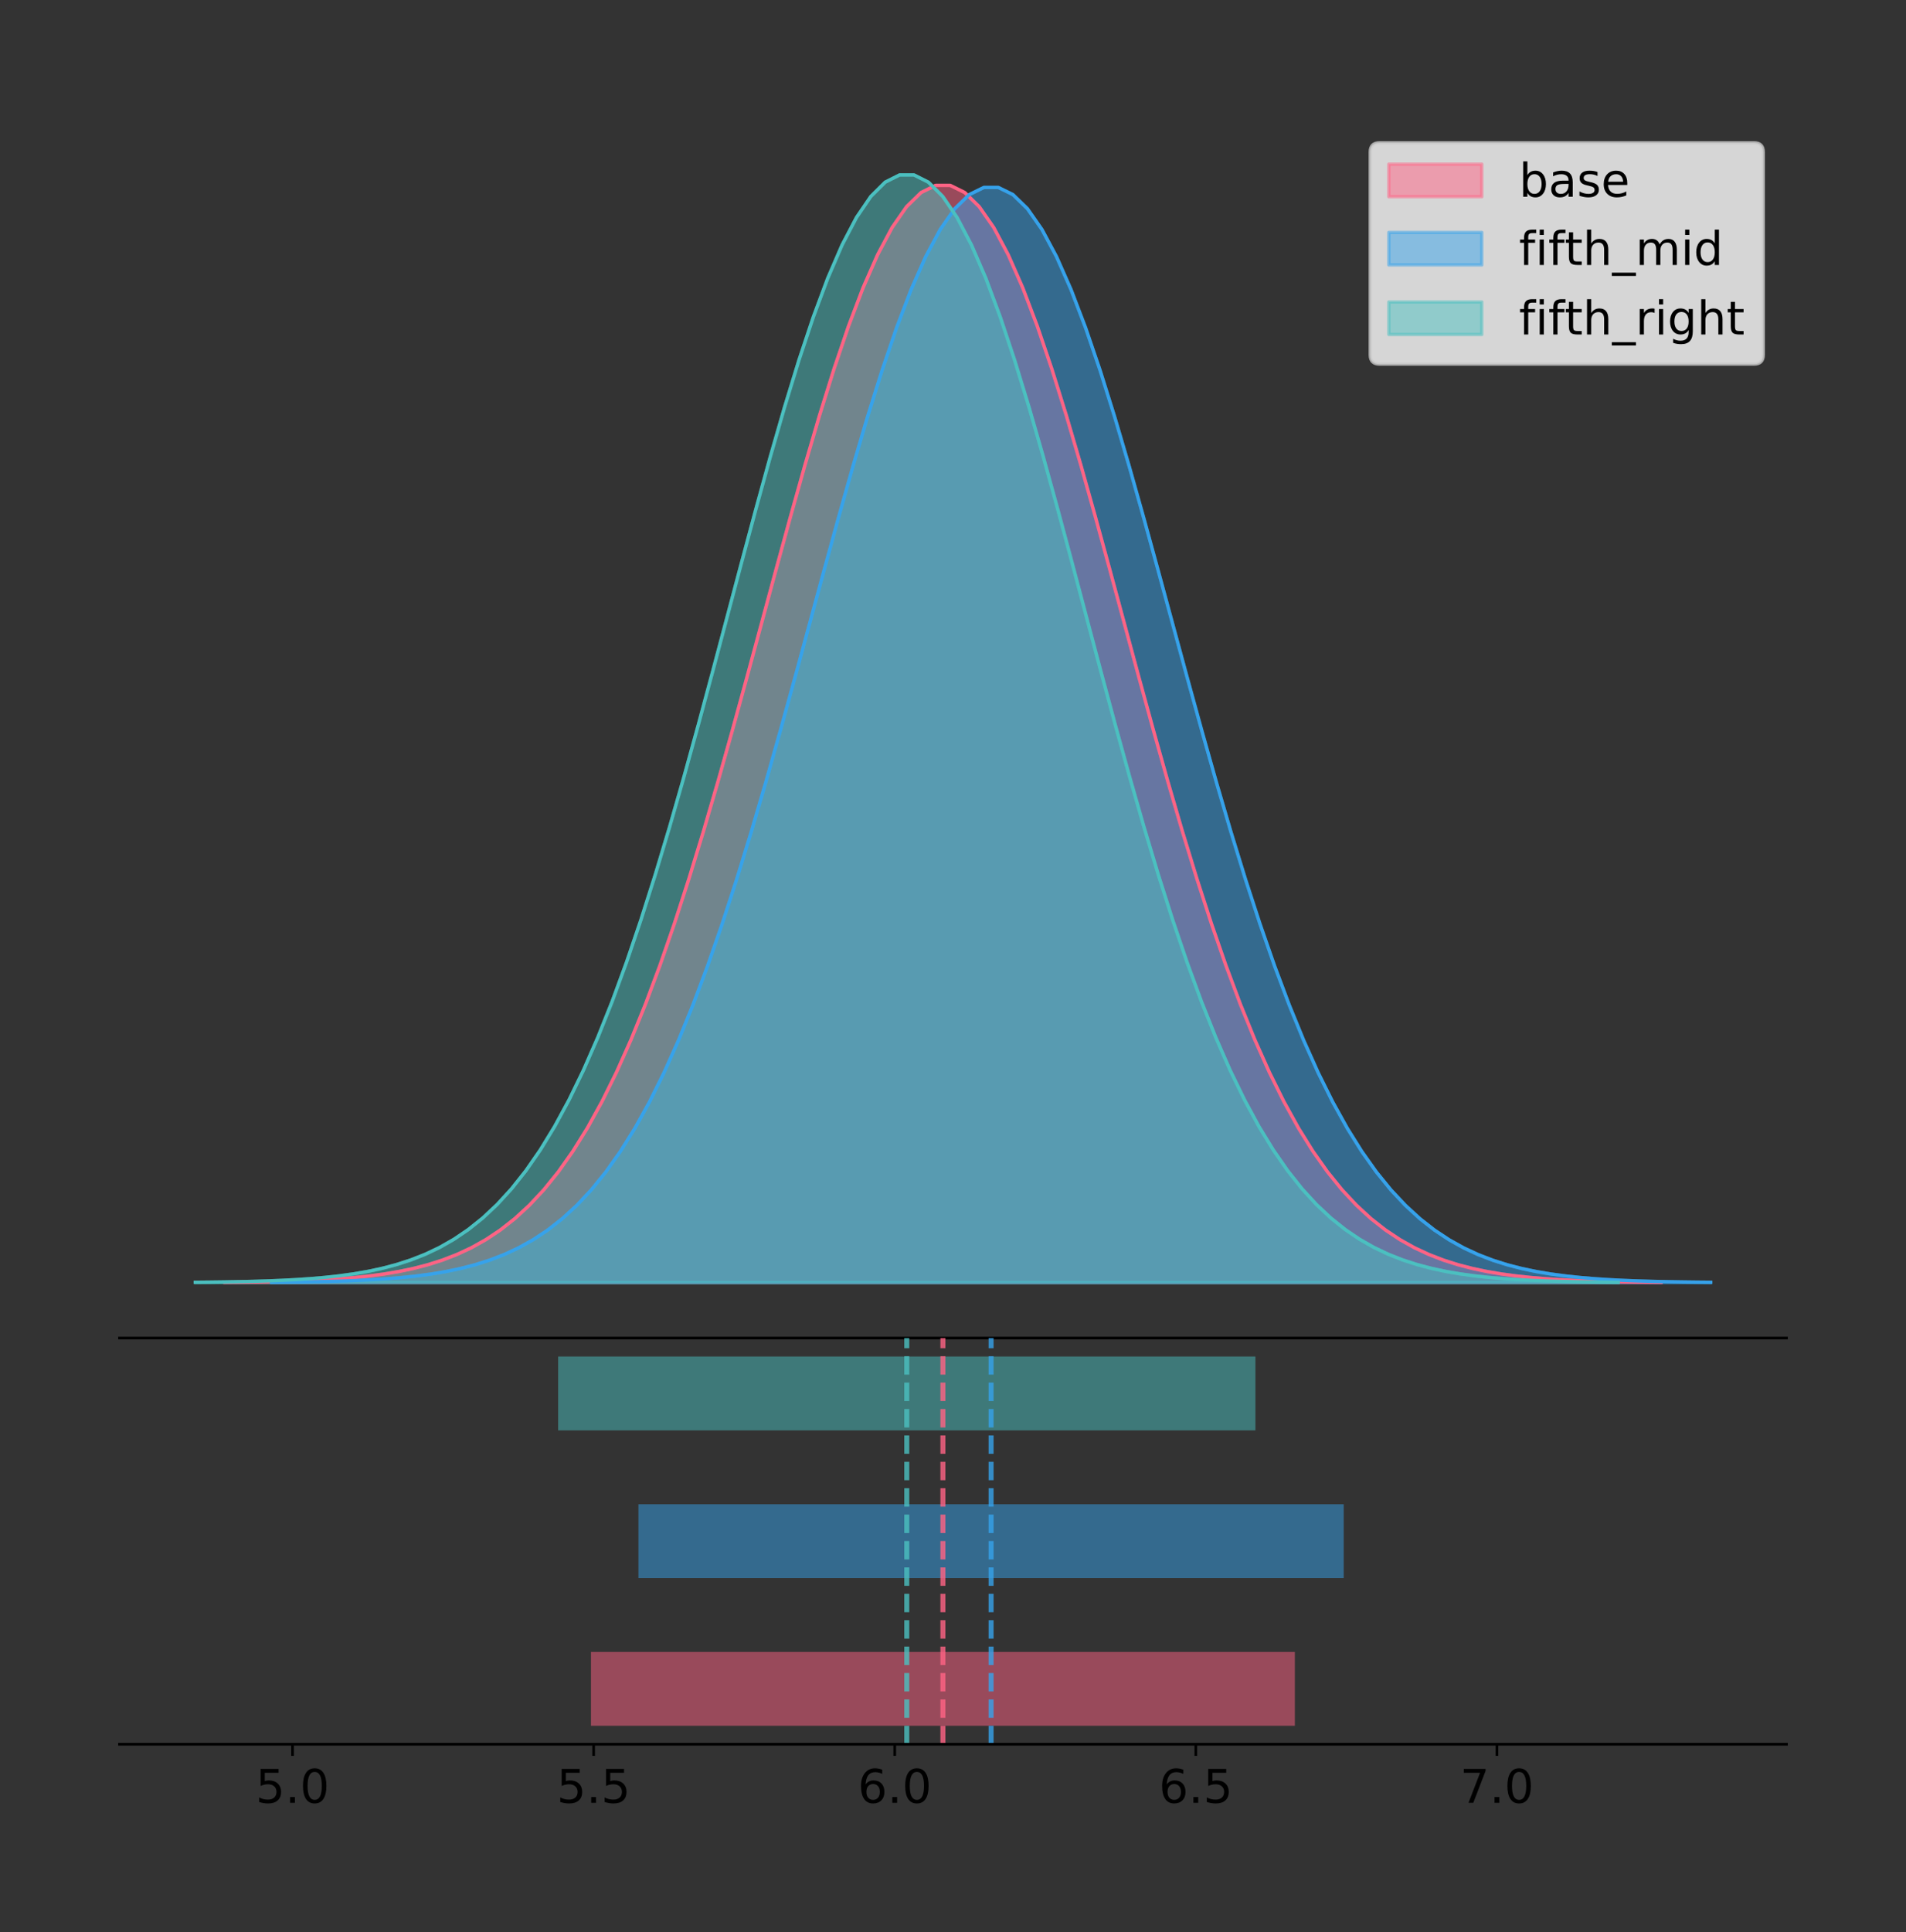 <?xml version="1.0" encoding="utf-8" standalone="no"?>
<!DOCTYPE svg PUBLIC "-//W3C//DTD SVG 1.1//EN"
  "http://www.w3.org/Graphics/SVG/1.1/DTD/svg11.dtd">
<!-- Created with matplotlib (https://matplotlib.org/) -->
<svg height="581.789pt" version="1.1" viewBox="0 0 574.2 581.789" width="574.2pt" xmlns="http://www.w3.org/2000/svg" xmlns:xlink="http://www.w3.org/1999/xlink">
 <rect x="0" y="0" width="574.2" height="581.789" fill="#333333" stroke="none"/>
 <defs>
  <style type="text/css">
*{stroke-linecap:butt;stroke-linejoin:round;}
  </style>
 </defs>
 <g id="figure_1">
  <g id="patch_1">
   <path d="M 0 581.789 
L 574.2 581.789 
L 574.2 0 
L 0 0 
z
" style="fill:none;"/>
  </g>
  <g id="axes_1">
   <g id="patch_2">
    <path d="M 36 402.93 
L 538.2 402.93 
L 538.2 36 
L 36 36 
z
" style="fill:none;"/>
   </g>
   <g id="PolyCollection_1">
    <defs>
     <path d="M 67.677 -195.538 
L 67.677 -195.649 
L 72.049 -195.691 
L 76.42 -195.747 
L 80.792 -195.822 
L 85.163 -195.922 
L 89.534 -196.053 
L 93.906 -196.224 
L 98.277 -196.446 
L 102.648 -196.733 
L 107.02 -197.1 
L 111.391 -197.566 
L 115.762 -198.154 
L 120.134 -198.891 
L 124.505 -199.807 
L 128.877 -200.939 
L 133.248 -202.326 
L 137.619 -204.013 
L 141.991 -206.051 
L 146.362 -208.494 
L 150.733 -211.401 
L 155.105 -214.834 
L 159.476 -218.857 
L 163.847 -223.535 
L 168.219 -228.933 
L 172.59 -235.112 
L 176.962 -242.13 
L 181.333 -250.035 
L 185.704 -258.866 
L 190.076 -268.65 
L 194.447 -279.396 
L 198.818 -291.095 
L 203.19 -303.717 
L 207.561 -317.21 
L 211.932 -331.495 
L 216.304 -346.468 
L 220.675 -362 
L 225.047 -377.935 
L 229.418 -394.095 
L 233.789 -410.279 
L 238.161 -426.272 
L 242.532 -441.841 
L 246.903 -456.75 
L 251.275 -470.758 
L 255.646 -483.631 
L 260.017 -495.142 
L 264.389 -505.085 
L 268.76 -513.277 
L 273.132 -519.563 
L 277.503 -523.823 
L 281.874 -525.973 
L 286.246 -525.973 
L 290.617 -523.823 
L 294.988 -519.563 
L 299.36 -513.277 
L 303.731 -505.085 
L 308.103 -495.142 
L 312.474 -483.631 
L 316.845 -470.758 
L 321.217 -456.75 
L 325.588 -441.841 
L 329.959 -426.272 
L 334.331 -410.279 
L 338.702 -394.095 
L 343.073 -377.935 
L 347.445 -362 
L 351.816 -346.468 
L 356.188 -331.495 
L 360.559 -317.21 
L 364.93 -303.717 
L 369.302 -291.095 
L 373.673 -279.396 
L 378.044 -268.65 
L 382.416 -258.866 
L 386.787 -250.035 
L 391.158 -242.13 
L 395.53 -235.112 
L 399.901 -228.933 
L 404.273 -223.535 
L 408.644 -218.857 
L 413.015 -214.834 
L 417.387 -211.401 
L 421.758 -208.494 
L 426.129 -206.051 
L 430.501 -204.013 
L 434.872 -202.326 
L 439.243 -200.939 
L 443.615 -199.807 
L 447.986 -198.891 
L 452.358 -198.154 
L 456.729 -197.566 
L 461.1 -197.1 
L 465.472 -196.733 
L 469.843 -196.446 
L 474.214 -196.224 
L 478.586 -196.053 
L 482.957 -195.922 
L 487.328 -195.822 
L 491.7 -195.747 
L 496.071 -195.691 
L 500.443 -195.649 
L 500.443 -195.538 
L 500.443 -195.538 
L 496.071 -195.538 
L 491.7 -195.538 
L 487.328 -195.538 
L 482.957 -195.538 
L 478.586 -195.538 
L 474.214 -195.538 
L 469.843 -195.538 
L 465.472 -195.538 
L 461.1 -195.538 
L 456.729 -195.538 
L 452.358 -195.538 
L 447.986 -195.538 
L 443.615 -195.538 
L 439.243 -195.538 
L 434.872 -195.538 
L 430.501 -195.538 
L 426.129 -195.538 
L 421.758 -195.538 
L 417.387 -195.538 
L 413.015 -195.538 
L 408.644 -195.538 
L 404.273 -195.538 
L 399.901 -195.538 
L 395.53 -195.538 
L 391.158 -195.538 
L 386.787 -195.538 
L 382.416 -195.538 
L 378.044 -195.538 
L 373.673 -195.538 
L 369.302 -195.538 
L 364.93 -195.538 
L 360.559 -195.538 
L 356.188 -195.538 
L 351.816 -195.538 
L 347.445 -195.538 
L 343.073 -195.538 
L 338.702 -195.538 
L 334.331 -195.538 
L 329.959 -195.538 
L 325.588 -195.538 
L 321.217 -195.538 
L 316.845 -195.538 
L 312.474 -195.538 
L 308.103 -195.538 
L 303.731 -195.538 
L 299.36 -195.538 
L 294.988 -195.538 
L 290.617 -195.538 
L 286.246 -195.538 
L 281.874 -195.538 
L 277.503 -195.538 
L 273.132 -195.538 
L 268.76 -195.538 
L 264.389 -195.538 
L 260.017 -195.538 
L 255.646 -195.538 
L 251.275 -195.538 
L 246.903 -195.538 
L 242.532 -195.538 
L 238.161 -195.538 
L 233.789 -195.538 
L 229.418 -195.538 
L 225.047 -195.538 
L 220.675 -195.538 
L 216.304 -195.538 
L 211.932 -195.538 
L 207.561 -195.538 
L 203.19 -195.538 
L 198.818 -195.538 
L 194.447 -195.538 
L 190.076 -195.538 
L 185.704 -195.538 
L 181.333 -195.538 
L 176.962 -195.538 
L 172.59 -195.538 
L 168.219 -195.538 
L 163.847 -195.538 
L 159.476 -195.538 
L 155.105 -195.538 
L 150.733 -195.538 
L 146.362 -195.538 
L 141.991 -195.538 
L 137.619 -195.538 
L 133.248 -195.538 
L 128.877 -195.538 
L 124.505 -195.538 
L 120.134 -195.538 
L 115.762 -195.538 
L 111.391 -195.538 
L 107.02 -195.538 
L 102.648 -195.538 
L 98.277 -195.538 
L 93.906 -195.538 
L 89.534 -195.538 
L 85.163 -195.538 
L 80.792 -195.538 
L 76.42 -195.538 
L 72.049 -195.538 
L 67.677 -195.538 
z
" id="mf1e5ea958f" style="stroke:#ff6384;stroke-opacity:0.5;"/>
    </defs>
    <g clip-path="url(#p49de3dd7f1)">
     <use style="fill:#ff6384;fill-opacity:0.5;stroke:#ff6384;stroke-opacity:0.5;" x="0" xlink:href="#mf1e5ea958f" y="581.789"/>
    </g>
   </g>
   <g id="PolyCollection_2">
    <defs>
     <path d="M 81.775 -195.538 
L 81.775 -195.649 
L 86.155 -195.69 
L 90.534 -195.747 
L 94.914 -195.822 
L 99.294 -195.921 
L 103.674 -196.052 
L 108.053 -196.223 
L 112.433 -196.445 
L 116.813 -196.731 
L 121.193 -197.097 
L 125.573 -197.562 
L 129.952 -198.149 
L 134.332 -198.885 
L 138.712 -199.799 
L 143.092 -200.928 
L 147.471 -202.313 
L 151.851 -203.997 
L 156.231 -206.031 
L 160.611 -208.469 
L 164.991 -211.37 
L 169.37 -214.797 
L 173.75 -218.812 
L 178.13 -223.481 
L 182.51 -228.869 
L 186.889 -235.036 
L 191.269 -242.04 
L 195.649 -249.93 
L 200.029 -258.745 
L 204.409 -268.51 
L 208.788 -279.235 
L 213.168 -290.911 
L 217.548 -303.51 
L 221.928 -316.976 
L 226.307 -331.234 
L 230.687 -346.178 
L 235.067 -361.68 
L 239.447 -377.585 
L 243.827 -393.713 
L 248.206 -409.867 
L 252.586 -425.828 
L 256.966 -441.368 
L 261.346 -456.248 
L 265.725 -470.23 
L 270.105 -483.077 
L 274.485 -494.567 
L 278.865 -504.491 
L 283.245 -512.667 
L 287.624 -518.941 
L 292.004 -523.192 
L 296.384 -525.339 
L 300.764 -525.339 
L 305.143 -523.192 
L 309.523 -518.941 
L 313.903 -512.667 
L 318.283 -504.491 
L 322.663 -494.567 
L 327.042 -483.077 
L 331.422 -470.23 
L 335.802 -456.248 
L 340.182 -441.368 
L 344.561 -425.828 
L 348.941 -409.867 
L 353.321 -393.713 
L 357.701 -377.585 
L 362.081 -361.68 
L 366.46 -346.178 
L 370.84 -331.234 
L 375.22 -316.976 
L 379.6 -303.51 
L 383.979 -290.911 
L 388.359 -279.235 
L 392.739 -268.51 
L 397.119 -258.745 
L 401.499 -249.93 
L 405.878 -242.04 
L 410.258 -235.036 
L 414.638 -228.869 
L 419.018 -223.481 
L 423.397 -218.812 
L 427.777 -214.797 
L 432.157 -211.37 
L 436.537 -208.469 
L 440.917 -206.031 
L 445.296 -203.997 
L 449.676 -202.313 
L 454.056 -200.928 
L 458.436 -199.799 
L 462.815 -198.885 
L 467.195 -198.149 
L 471.575 -197.562 
L 475.955 -197.097 
L 480.335 -196.731 
L 484.714 -196.445 
L 489.094 -196.223 
L 493.474 -196.052 
L 497.854 -195.921 
L 502.233 -195.822 
L 506.613 -195.747 
L 510.993 -195.69 
L 515.373 -195.649 
L 515.373 -195.538 
L 515.373 -195.538 
L 510.993 -195.538 
L 506.613 -195.538 
L 502.233 -195.538 
L 497.854 -195.538 
L 493.474 -195.538 
L 489.094 -195.538 
L 484.714 -195.538 
L 480.335 -195.538 
L 475.955 -195.538 
L 471.575 -195.538 
L 467.195 -195.538 
L 462.815 -195.538 
L 458.436 -195.538 
L 454.056 -195.538 
L 449.676 -195.538 
L 445.296 -195.538 
L 440.917 -195.538 
L 436.537 -195.538 
L 432.157 -195.538 
L 427.777 -195.538 
L 423.397 -195.538 
L 419.018 -195.538 
L 414.638 -195.538 
L 410.258 -195.538 
L 405.878 -195.538 
L 401.499 -195.538 
L 397.119 -195.538 
L 392.739 -195.538 
L 388.359 -195.538 
L 383.979 -195.538 
L 379.6 -195.538 
L 375.22 -195.538 
L 370.84 -195.538 
L 366.46 -195.538 
L 362.081 -195.538 
L 357.701 -195.538 
L 353.321 -195.538 
L 348.941 -195.538 
L 344.561 -195.538 
L 340.182 -195.538 
L 335.802 -195.538 
L 331.422 -195.538 
L 327.042 -195.538 
L 322.663 -195.538 
L 318.283 -195.538 
L 313.903 -195.538 
L 309.523 -195.538 
L 305.143 -195.538 
L 300.764 -195.538 
L 296.384 -195.538 
L 292.004 -195.538 
L 287.624 -195.538 
L 283.245 -195.538 
L 278.865 -195.538 
L 274.485 -195.538 
L 270.105 -195.538 
L 265.725 -195.538 
L 261.346 -195.538 
L 256.966 -195.538 
L 252.586 -195.538 
L 248.206 -195.538 
L 243.827 -195.538 
L 239.447 -195.538 
L 235.067 -195.538 
L 230.687 -195.538 
L 226.307 -195.538 
L 221.928 -195.538 
L 217.548 -195.538 
L 213.168 -195.538 
L 208.788 -195.538 
L 204.409 -195.538 
L 200.029 -195.538 
L 195.649 -195.538 
L 191.269 -195.538 
L 186.889 -195.538 
L 182.51 -195.538 
L 178.13 -195.538 
L 173.75 -195.538 
L 169.37 -195.538 
L 164.991 -195.538 
L 160.611 -195.538 
L 156.231 -195.538 
L 151.851 -195.538 
L 147.471 -195.538 
L 143.092 -195.538 
L 138.712 -195.538 
L 134.332 -195.538 
L 129.952 -195.538 
L 125.573 -195.538 
L 121.193 -195.538 
L 116.813 -195.538 
L 112.433 -195.538 
L 108.053 -195.538 
L 103.674 -195.538 
L 99.294 -195.538 
L 94.914 -195.538 
L 90.534 -195.538 
L 86.155 -195.538 
L 81.775 -195.538 
z
" id="m370ee14a1c" style="stroke:#36a2eb;stroke-opacity:0.5;"/>
    </defs>
    <g clip-path="url(#p49de3dd7f1)">
     <use style="fill:#36a2eb;fill-opacity:0.5;stroke:#36a2eb;stroke-opacity:0.5;" x="0" xlink:href="#m370ee14a1c" y="581.789"/>
    </g>
   </g>
   <g id="PolyCollection_3">
    <defs>
     <path d="M 58.827 -195.538 
L 58.827 -195.65 
L 63.158 -195.692 
L 67.488 -195.749 
L 71.818 -195.825 
L 76.148 -195.925 
L 80.479 -196.058 
L 84.809 -196.23 
L 89.139 -196.455 
L 93.469 -196.744 
L 97.8 -197.115 
L 102.13 -197.585 
L 106.46 -198.179 
L 110.79 -198.923 
L 115.121 -199.848 
L 119.451 -200.99 
L 123.781 -202.39 
L 128.111 -204.093 
L 132.442 -206.151 
L 136.772 -208.617 
L 141.102 -211.552 
L 145.432 -215.017 
L 149.763 -219.078 
L 154.093 -223.801 
L 158.423 -229.25 
L 162.753 -235.488 
L 167.084 -242.572 
L 171.414 -250.552 
L 175.744 -259.468 
L 180.074 -269.344 
L 184.405 -280.192 
L 188.735 -292.002 
L 193.065 -304.744 
L 197.395 -318.365 
L 201.726 -332.786 
L 206.056 -347.901 
L 210.386 -363.58 
L 214.716 -379.667 
L 219.047 -395.98 
L 223.377 -412.318 
L 227.707 -428.462 
L 232.037 -444.18 
L 236.368 -459.23 
L 240.698 -473.372 
L 245.028 -486.366 
L 249.358 -497.987 
L 253.689 -508.025 
L 258.019 -516.294 
L 262.349 -522.64 
L 266.679 -526.94 
L 271.01 -529.111 
L 275.34 -529.111 
L 279.67 -526.94 
L 284 -522.64 
L 288.331 -516.294 
L 292.661 -508.025 
L 296.991 -497.987 
L 301.321 -486.366 
L 305.652 -473.372 
L 309.982 -459.23 
L 314.312 -444.18 
L 318.642 -428.462 
L 322.973 -412.318 
L 327.303 -395.98 
L 331.633 -379.667 
L 335.963 -363.58 
L 340.294 -347.901 
L 344.624 -332.786 
L 348.954 -318.365 
L 353.284 -304.744 
L 357.615 -292.002 
L 361.945 -280.192 
L 366.275 -269.344 
L 370.605 -259.468 
L 374.936 -250.552 
L 379.266 -242.572 
L 383.596 -235.488 
L 387.926 -229.25 
L 392.257 -223.801 
L 396.587 -219.078 
L 400.917 -215.017 
L 405.247 -211.552 
L 409.578 -208.617 
L 413.908 -206.151 
L 418.238 -204.093 
L 422.568 -202.39 
L 426.899 -200.99 
L 431.229 -199.848 
L 435.559 -198.923 
L 439.889 -198.179 
L 444.22 -197.585 
L 448.55 -197.115 
L 452.88 -196.744 
L 457.21 -196.455 
L 461.541 -196.23 
L 465.871 -196.058 
L 470.201 -195.925 
L 474.531 -195.825 
L 478.862 -195.749 
L 483.192 -195.692 
L 487.522 -195.65 
L 487.522 -195.538 
L 487.522 -195.538 
L 483.192 -195.538 
L 478.862 -195.538 
L 474.531 -195.538 
L 470.201 -195.538 
L 465.871 -195.538 
L 461.541 -195.538 
L 457.21 -195.538 
L 452.88 -195.538 
L 448.55 -195.538 
L 444.22 -195.538 
L 439.889 -195.538 
L 435.559 -195.538 
L 431.229 -195.538 
L 426.899 -195.538 
L 422.568 -195.538 
L 418.238 -195.538 
L 413.908 -195.538 
L 409.578 -195.538 
L 405.247 -195.538 
L 400.917 -195.538 
L 396.587 -195.538 
L 392.257 -195.538 
L 387.926 -195.538 
L 383.596 -195.538 
L 379.266 -195.538 
L 374.936 -195.538 
L 370.605 -195.538 
L 366.275 -195.538 
L 361.945 -195.538 
L 357.615 -195.538 
L 353.284 -195.538 
L 348.954 -195.538 
L 344.624 -195.538 
L 340.294 -195.538 
L 335.963 -195.538 
L 331.633 -195.538 
L 327.303 -195.538 
L 322.973 -195.538 
L 318.642 -195.538 
L 314.312 -195.538 
L 309.982 -195.538 
L 305.652 -195.538 
L 301.321 -195.538 
L 296.991 -195.538 
L 292.661 -195.538 
L 288.331 -195.538 
L 284 -195.538 
L 279.67 -195.538 
L 275.34 -195.538 
L 271.01 -195.538 
L 266.679 -195.538 
L 262.349 -195.538 
L 258.019 -195.538 
L 253.689 -195.538 
L 249.358 -195.538 
L 245.028 -195.538 
L 240.698 -195.538 
L 236.368 -195.538 
L 232.037 -195.538 
L 227.707 -195.538 
L 223.377 -195.538 
L 219.047 -195.538 
L 214.716 -195.538 
L 210.386 -195.538 
L 206.056 -195.538 
L 201.726 -195.538 
L 197.395 -195.538 
L 193.065 -195.538 
L 188.735 -195.538 
L 184.405 -195.538 
L 180.074 -195.538 
L 175.744 -195.538 
L 171.414 -195.538 
L 167.084 -195.538 
L 162.753 -195.538 
L 158.423 -195.538 
L 154.093 -195.538 
L 149.763 -195.538 
L 145.432 -195.538 
L 141.102 -195.538 
L 136.772 -195.538 
L 132.442 -195.538 
L 128.111 -195.538 
L 123.781 -195.538 
L 119.451 -195.538 
L 115.121 -195.538 
L 110.79 -195.538 
L 106.46 -195.538 
L 102.13 -195.538 
L 97.8 -195.538 
L 93.469 -195.538 
L 89.139 -195.538 
L 84.809 -195.538 
L 80.479 -195.538 
L 76.148 -195.538 
L 71.818 -195.538 
L 67.488 -195.538 
L 63.158 -195.538 
L 58.827 -195.538 
z
" id="m250009d246" style="stroke:#4bc0c0;stroke-opacity:0.5;"/>
    </defs>
    <g clip-path="url(#p49de3dd7f1)">
     <use style="fill:#4bc0c0;fill-opacity:0.5;stroke:#4bc0c0;stroke-opacity:0.5;" x="0" xlink:href="#m250009d246" y="581.789"/>
    </g>
   </g>
   <g id="line2d_1">
    <path clip-path="url(#p49de3dd7f1)" d="M 67.677 386.14 
L 72.049 386.099 
L 76.42 386.042 
L 80.792 385.967 
L 85.163 385.868 
L 89.534 385.737 
L 93.906 385.565 
L 98.277 385.343 
L 102.648 385.056 
L 107.02 384.69 
L 111.391 384.223 
L 115.762 383.635 
L 120.134 382.898 
L 124.505 381.982 
L 128.877 380.851 
L 133.248 379.464 
L 137.619 377.776 
L 141.991 375.739 
L 146.362 373.295 
L 150.733 370.388 
L 155.105 366.956 
L 159.476 362.933 
L 163.847 358.255 
L 168.219 352.857 
L 172.59 346.677 
L 176.962 339.659 
L 181.333 331.754 
L 185.704 322.923 
L 190.076 313.139 
L 194.447 302.394 
L 198.818 290.695 
L 203.19 278.072 
L 207.561 264.579 
L 211.932 250.294 
L 216.304 235.321 
L 220.675 219.789 
L 225.047 203.854 
L 229.418 187.695 
L 233.789 171.51 
L 238.161 155.518 
L 242.532 139.948 
L 246.903 125.039 
L 251.275 111.031 
L 255.646 98.159 
L 260.017 86.647 
L 264.389 76.704 
L 268.76 68.512 
L 273.132 62.226 
L 277.503 57.967 
L 281.874 55.816 
L 286.246 55.816 
L 290.617 57.967 
L 294.988 62.226 
L 299.36 68.512 
L 303.731 76.704 
L 308.103 86.647 
L 312.474 98.159 
L 316.845 111.031 
L 321.217 125.039 
L 325.588 139.948 
L 329.959 155.518 
L 334.331 171.51 
L 338.702 187.695 
L 343.073 203.854 
L 347.445 219.789 
L 351.816 235.321 
L 356.188 250.294 
L 360.559 264.579 
L 364.93 278.072 
L 369.302 290.695 
L 373.673 302.394 
L 378.044 313.139 
L 382.416 322.923 
L 386.787 331.754 
L 391.158 339.659 
L 395.53 346.677 
L 399.901 352.857 
L 404.273 358.255 
L 408.644 362.933 
L 413.015 366.956 
L 417.387 370.388 
L 421.758 373.295 
L 426.129 375.739 
L 430.501 377.776 
L 434.872 379.464 
L 439.243 380.851 
L 443.615 381.982 
L 447.986 382.898 
L 452.358 383.635 
L 456.729 384.223 
L 461.1 384.69 
L 465.472 385.056 
L 469.843 385.343 
L 474.214 385.565 
L 478.586 385.737 
L 482.957 385.868 
L 487.328 385.967 
L 491.7 386.042 
L 496.071 386.099 
L 500.443 386.14 
" style="fill:none;stroke:#ff6384;stroke-linecap:square;"/>
   </g>
   <g id="line2d_2">
    <path clip-path="url(#p49de3dd7f1)" d="M 81.775 386.141 
L 86.155 386.099 
L 90.534 386.043 
L 94.914 385.968 
L 99.294 385.868 
L 103.674 385.738 
L 108.053 385.567 
L 112.433 385.345 
L 116.813 385.059 
L 121.193 384.693 
L 125.573 384.227 
L 129.952 383.64 
L 134.332 382.905 
L 138.712 381.99 
L 143.092 380.861 
L 147.471 379.477 
L 151.851 377.793 
L 156.231 375.759 
L 160.611 373.32 
L 164.991 370.419 
L 169.37 366.993 
L 173.75 362.978 
L 178.13 358.308 
L 182.51 352.921 
L 186.889 346.753 
L 191.269 339.749 
L 195.649 331.859 
L 200.029 323.045 
L 204.409 313.28 
L 208.788 302.555 
L 213.168 290.878 
L 217.548 278.28 
L 221.928 264.813 
L 226.307 250.556 
L 230.687 235.611 
L 235.067 220.109 
L 239.447 204.205 
L 243.827 188.076 
L 248.206 171.922 
L 252.586 155.961 
L 256.966 140.421 
L 261.346 125.541 
L 265.725 111.559 
L 270.105 98.712 
L 274.485 87.223 
L 278.865 77.298 
L 283.245 69.122 
L 287.624 62.849 
L 292.004 58.597 
L 296.384 56.451 
L 300.764 56.451 
L 305.143 58.597 
L 309.523 62.849 
L 313.903 69.122 
L 318.283 77.298 
L 322.663 87.223 
L 327.042 98.712 
L 331.422 111.559 
L 335.802 125.541 
L 340.182 140.421 
L 344.561 155.961 
L 348.941 171.922 
L 353.321 188.076 
L 357.701 204.205 
L 362.081 220.109 
L 366.46 235.611 
L 370.84 250.556 
L 375.22 264.813 
L 379.6 278.28 
L 383.979 290.878 
L 388.359 302.555 
L 392.739 313.28 
L 397.119 323.045 
L 401.499 331.859 
L 405.878 339.749 
L 410.258 346.753 
L 414.638 352.921 
L 419.018 358.308 
L 423.397 362.978 
L 427.777 366.993 
L 432.157 370.419 
L 436.537 373.32 
L 440.917 375.759 
L 445.296 377.793 
L 449.676 379.477 
L 454.056 380.861 
L 458.436 381.99 
L 462.815 382.905 
L 467.195 383.64 
L 471.575 384.227 
L 475.955 384.693 
L 480.335 385.059 
L 484.714 385.345 
L 489.094 385.567 
L 493.474 385.738 
L 497.854 385.868 
L 502.233 385.968 
L 506.613 386.043 
L 510.993 386.099 
L 515.373 386.141 
" style="fill:none;stroke:#36a2eb;stroke-linecap:square;"/>
   </g>
   <g id="line2d_3">
    <path clip-path="url(#p49de3dd7f1)" d="M 58.827 386.139 
L 63.158 386.097 
L 67.488 386.04 
L 71.818 385.965 
L 76.148 385.864 
L 80.479 385.732 
L 84.809 385.559 
L 89.139 385.334 
L 93.469 385.045 
L 97.8 384.675 
L 102.13 384.204 
L 106.46 383.61 
L 110.79 382.867 
L 115.121 381.941 
L 119.451 380.799 
L 123.781 379.399 
L 128.111 377.696 
L 132.442 375.639 
L 136.772 373.172 
L 141.102 370.238 
L 145.432 366.772 
L 149.763 362.711 
L 154.093 357.989 
L 158.423 352.539 
L 162.753 346.301 
L 167.084 339.217 
L 171.414 331.237 
L 175.744 322.322 
L 180.074 312.445 
L 184.405 301.597 
L 188.735 289.787 
L 193.065 277.045 
L 197.395 263.424 
L 201.726 249.004 
L 206.056 233.888 
L 210.386 218.209 
L 214.716 202.123 
L 219.047 185.809 
L 223.377 169.471 
L 227.707 153.327 
L 232.037 137.61 
L 236.368 122.559 
L 240.698 108.418 
L 245.028 95.423 
L 249.358 83.803 
L 253.689 73.765 
L 258.019 65.495 
L 262.349 59.15 
L 266.679 54.85 
L 271.01 52.679 
L 275.34 52.679 
L 279.67 54.85 
L 284 59.15 
L 288.331 65.495 
L 292.661 73.765 
L 296.991 83.803 
L 301.321 95.423 
L 305.652 108.418 
L 309.982 122.559 
L 314.312 137.61 
L 318.642 153.327 
L 322.973 169.471 
L 327.303 185.809 
L 331.633 202.123 
L 335.963 218.209 
L 340.294 233.888 
L 344.624 249.004 
L 348.954 263.424 
L 353.284 277.045 
L 357.615 289.787 
L 361.945 301.597 
L 366.275 312.445 
L 370.605 322.322 
L 374.936 331.237 
L 379.266 339.217 
L 383.596 346.301 
L 387.926 352.539 
L 392.257 357.989 
L 396.587 362.711 
L 400.917 366.772 
L 405.247 370.238 
L 409.578 373.172 
L 413.908 375.639 
L 418.238 377.696 
L 422.568 379.399 
L 426.899 380.799 
L 431.229 381.941 
L 435.559 382.867 
L 439.889 383.61 
L 444.22 384.204 
L 448.55 384.675 
L 452.88 385.045 
L 457.21 385.334 
L 461.541 385.559 
L 465.871 385.732 
L 470.201 385.864 
L 474.531 385.965 
L 478.862 386.04 
L 483.192 386.097 
L 487.522 386.139 
" style="fill:none;stroke:#4bc0c0;stroke-linecap:square;"/>
   </g>
   <g id="patch_3">
    <path d="M 36 402.93 
L 538.2 402.93 
" style="fill:none;stroke:#000000;stroke-linecap:square;stroke-linejoin:miter;stroke-width:0.8;"/>
   </g>
   <g id="legend_1">
    <g id="patch_4">
     <path d="M 415.602 109.627 
L 528.4 109.627 
Q 531.2 109.627 531.2 106.827 
L 531.2 45.8 
Q 531.2 43 528.4 43 
L 415.602 43 
Q 412.802 43 412.802 45.8 
L 412.802 106.827 
Q 412.802 109.627 415.602 109.627 
z
" style="fill:#ffffff;opacity:0.8;stroke:#cccccc;stroke-linejoin:miter;"/>
    </g>
    <g id="patch_5">
     <path d="M 418.402 59.238 
L 446.402 59.238 
L 446.402 49.438 
L 418.402 49.438 
z
" style="fill:#ff6384;opacity:0.5;stroke:#ff6384;stroke-linejoin:miter;"/>
    </g>
    <g id="text_1">
     <!-- base -->
     <defs>
      <path d="M 48.688 27.297 
Q 48.688 37.203 44.609 42.844 
Q 40.531 48.484 33.406 48.484 
Q 26.266 48.484 22.188 42.844 
Q 18.109 37.203 18.109 27.297 
Q 18.109 17.391 22.188 11.75 
Q 26.266 6.109 33.406 6.109 
Q 40.531 6.109 44.609 11.75 
Q 48.688 17.391 48.688 27.297 
z
M 18.109 46.391 
Q 20.953 51.266 25.266 53.625 
Q 29.594 56 35.594 56 
Q 45.562 56 51.781 48.094 
Q 58.016 40.188 58.016 27.297 
Q 58.016 14.406 51.781 6.484 
Q 45.562 -1.422 35.594 -1.422 
Q 29.594 -1.422 25.266 0.953 
Q 20.953 3.328 18.109 8.203 
L 18.109 0 
L 9.078 0 
L 9.078 75.984 
L 18.109 75.984 
z
" id="DejaVuSans-98"/>
      <path d="M 34.281 27.484 
Q 23.391 27.484 19.188 25 
Q 14.984 22.516 14.984 16.5 
Q 14.984 11.719 18.141 8.906 
Q 21.297 6.109 26.703 6.109 
Q 34.188 6.109 38.703 11.406 
Q 43.219 16.703 43.219 25.484 
L 43.219 27.484 
z
M 52.203 31.203 
L 52.203 0 
L 43.219 0 
L 43.219 8.297 
Q 40.141 3.328 35.547 0.953 
Q 30.953 -1.422 24.312 -1.422 
Q 15.922 -1.422 10.953 3.297 
Q 6 8.016 6 15.922 
Q 6 25.141 12.172 29.828 
Q 18.359 34.516 30.609 34.516 
L 43.219 34.516 
L 43.219 35.406 
Q 43.219 41.609 39.141 45 
Q 35.062 48.391 27.688 48.391 
Q 23 48.391 18.547 47.266 
Q 14.109 46.141 10.016 43.891 
L 10.016 52.203 
Q 14.938 54.109 19.578 55.047 
Q 24.219 56 28.609 56 
Q 40.484 56 46.344 49.844 
Q 52.203 43.703 52.203 31.203 
z
" id="DejaVuSans-97"/>
      <path d="M 44.281 53.078 
L 44.281 44.578 
Q 40.484 46.531 36.375 47.5 
Q 32.281 48.484 27.875 48.484 
Q 21.188 48.484 17.844 46.438 
Q 14.5 44.391 14.5 40.281 
Q 14.5 37.156 16.891 35.375 
Q 19.281 33.594 26.516 31.984 
L 29.594 31.297 
Q 39.156 29.25 43.188 25.516 
Q 47.219 21.781 47.219 15.094 
Q 47.219 7.469 41.188 3.016 
Q 35.156 -1.422 24.609 -1.422 
Q 20.219 -1.422 15.453 -0.562 
Q 10.688 0.297 5.422 2 
L 5.422 11.281 
Q 10.406 8.688 15.234 7.391 
Q 20.062 6.109 24.812 6.109 
Q 31.156 6.109 34.562 8.281 
Q 37.984 10.453 37.984 14.406 
Q 37.984 18.062 35.516 20.016 
Q 33.062 21.969 24.703 23.781 
L 21.578 24.516 
Q 13.234 26.266 9.516 29.906 
Q 5.812 33.547 5.812 39.891 
Q 5.812 47.609 11.281 51.797 
Q 16.75 56 26.812 56 
Q 31.781 56 36.172 55.266 
Q 40.578 54.547 44.281 53.078 
z
" id="DejaVuSans-115"/>
      <path d="M 56.203 29.594 
L 56.203 25.203 
L 14.891 25.203 
Q 15.484 15.922 20.484 11.062 
Q 25.484 6.203 34.422 6.203 
Q 39.594 6.203 44.453 7.469 
Q 49.312 8.734 54.109 11.281 
L 54.109 2.781 
Q 49.266 0.734 44.188 -0.344 
Q 39.109 -1.422 33.891 -1.422 
Q 20.797 -1.422 13.156 6.188 
Q 5.516 13.812 5.516 26.812 
Q 5.516 40.234 12.766 48.109 
Q 20.016 56 32.328 56 
Q 43.359 56 49.781 48.891 
Q 56.203 41.797 56.203 29.594 
z
M 47.219 32.234 
Q 47.125 39.594 43.094 43.984 
Q 39.062 48.391 32.422 48.391 
Q 24.906 48.391 20.391 44.141 
Q 15.875 39.891 15.188 32.172 
z
" id="DejaVuSans-101"/>
     </defs>
     <g transform="translate(457.602 59.238)scale(0.14 -0.14)">
      <use xlink:href="#DejaVuSans-98"/>
      <use x="63.477" xlink:href="#DejaVuSans-97"/>
      <use x="124.756" xlink:href="#DejaVuSans-115"/>
      <use x="176.855" xlink:href="#DejaVuSans-101"/>
     </g>
    </g>
    <g id="patch_6">
     <path d="M 418.402 79.787 
L 446.402 79.787 
L 446.402 69.987 
L 418.402 69.987 
z
" style="fill:#36a2eb;opacity:0.5;stroke:#36a2eb;stroke-linejoin:miter;"/>
    </g>
    <g id="text_2">
     <!-- fifth_mid -->
     <defs>
      <path d="M 37.109 75.984 
L 37.109 68.5 
L 28.516 68.5 
Q 23.688 68.5 21.797 66.547 
Q 19.922 64.594 19.922 59.516 
L 19.922 54.688 
L 34.719 54.688 
L 34.719 47.703 
L 19.922 47.703 
L 19.922 0 
L 10.891 0 
L 10.891 47.703 
L 2.297 47.703 
L 2.297 54.688 
L 10.891 54.688 
L 10.891 58.5 
Q 10.891 67.625 15.141 71.797 
Q 19.391 75.984 28.609 75.984 
z
" id="DejaVuSans-102"/>
      <path d="M 9.422 54.688 
L 18.406 54.688 
L 18.406 0 
L 9.422 0 
z
M 9.422 75.984 
L 18.406 75.984 
L 18.406 64.594 
L 9.422 64.594 
z
" id="DejaVuSans-105"/>
      <path d="M 18.312 70.219 
L 18.312 54.688 
L 36.812 54.688 
L 36.812 47.703 
L 18.312 47.703 
L 18.312 18.016 
Q 18.312 11.328 20.141 9.422 
Q 21.969 7.516 27.594 7.516 
L 36.812 7.516 
L 36.812 0 
L 27.594 0 
Q 17.188 0 13.234 3.875 
Q 9.281 7.766 9.281 18.016 
L 9.281 47.703 
L 2.688 47.703 
L 2.688 54.688 
L 9.281 54.688 
L 9.281 70.219 
z
" id="DejaVuSans-116"/>
      <path d="M 54.891 33.016 
L 54.891 0 
L 45.906 0 
L 45.906 32.719 
Q 45.906 40.484 42.875 44.328 
Q 39.844 48.188 33.797 48.188 
Q 26.516 48.188 22.312 43.547 
Q 18.109 38.922 18.109 30.906 
L 18.109 0 
L 9.078 0 
L 9.078 75.984 
L 18.109 75.984 
L 18.109 46.188 
Q 21.344 51.125 25.703 53.562 
Q 30.078 56 35.797 56 
Q 45.219 56 50.047 50.172 
Q 54.891 44.344 54.891 33.016 
z
" id="DejaVuSans-104"/>
      <path d="M 50.984 -16.609 
L 50.984 -23.578 
L -0.984 -23.578 
L -0.984 -16.609 
z
" id="DejaVuSans-95"/>
      <path d="M 52 44.188 
Q 55.375 50.25 60.062 53.125 
Q 64.75 56 71.094 56 
Q 79.641 56 84.281 50.016 
Q 88.922 44.047 88.922 33.016 
L 88.922 0 
L 79.891 0 
L 79.891 32.719 
Q 79.891 40.578 77.094 44.375 
Q 74.312 48.188 68.609 48.188 
Q 61.625 48.188 57.562 43.547 
Q 53.516 38.922 53.516 30.906 
L 53.516 0 
L 44.484 0 
L 44.484 32.719 
Q 44.484 40.625 41.703 44.406 
Q 38.922 48.188 33.109 48.188 
Q 26.219 48.188 22.156 43.531 
Q 18.109 38.875 18.109 30.906 
L 18.109 0 
L 9.078 0 
L 9.078 54.688 
L 18.109 54.688 
L 18.109 46.188 
Q 21.188 51.219 25.484 53.609 
Q 29.781 56 35.688 56 
Q 41.656 56 45.828 52.969 
Q 50 49.953 52 44.188 
z
" id="DejaVuSans-109"/>
      <path d="M 45.406 46.391 
L 45.406 75.984 
L 54.391 75.984 
L 54.391 0 
L 45.406 0 
L 45.406 8.203 
Q 42.578 3.328 38.25 0.953 
Q 33.938 -1.422 27.875 -1.422 
Q 17.969 -1.422 11.734 6.484 
Q 5.516 14.406 5.516 27.297 
Q 5.516 40.188 11.734 48.094 
Q 17.969 56 27.875 56 
Q 33.938 56 38.25 53.625 
Q 42.578 51.266 45.406 46.391 
z
M 14.797 27.297 
Q 14.797 17.391 18.875 11.75 
Q 22.953 6.109 30.078 6.109 
Q 37.203 6.109 41.297 11.75 
Q 45.406 17.391 45.406 27.297 
Q 45.406 37.203 41.297 42.844 
Q 37.203 48.484 30.078 48.484 
Q 22.953 48.484 18.875 42.844 
Q 14.797 37.203 14.797 27.297 
z
" id="DejaVuSans-100"/>
     </defs>
     <g transform="translate(457.602 79.787)scale(0.14 -0.14)">
      <use xlink:href="#DejaVuSans-102"/>
      <use x="35.205" xlink:href="#DejaVuSans-105"/>
      <use x="62.988" xlink:href="#DejaVuSans-102"/>
      <use x="98.178" xlink:href="#DejaVuSans-116"/>
      <use x="137.387" xlink:href="#DejaVuSans-104"/>
      <use x="200.766" xlink:href="#DejaVuSans-95"/>
      <use x="250.766" xlink:href="#DejaVuSans-109"/>
      <use x="348.178" xlink:href="#DejaVuSans-105"/>
      <use x="375.961" xlink:href="#DejaVuSans-100"/>
     </g>
    </g>
    <g id="patch_7">
     <path d="M 418.402 100.726 
L 446.402 100.726 
L 446.402 90.926 
L 418.402 90.926 
z
" style="fill:#4bc0c0;opacity:0.5;stroke:#4bc0c0;stroke-linejoin:miter;"/>
    </g>
    <g id="text_3">
     <!-- fifth_right -->
     <defs>
      <path d="M 41.109 46.297 
Q 39.594 47.172 37.812 47.578 
Q 36.031 48 33.891 48 
Q 26.266 48 22.188 43.047 
Q 18.109 38.094 18.109 28.812 
L 18.109 0 
L 9.078 0 
L 9.078 54.688 
L 18.109 54.688 
L 18.109 46.188 
Q 20.953 51.172 25.484 53.578 
Q 30.031 56 36.531 56 
Q 37.453 56 38.578 55.875 
Q 39.703 55.766 41.062 55.516 
z
" id="DejaVuSans-114"/>
      <path d="M 45.406 27.984 
Q 45.406 37.75 41.375 43.109 
Q 37.359 48.484 30.078 48.484 
Q 22.859 48.484 18.828 43.109 
Q 14.797 37.75 14.797 27.984 
Q 14.797 18.266 18.828 12.891 
Q 22.859 7.516 30.078 7.516 
Q 37.359 7.516 41.375 12.891 
Q 45.406 18.266 45.406 27.984 
z
M 54.391 6.781 
Q 54.391 -7.172 48.188 -13.984 
Q 42 -20.797 29.203 -20.797 
Q 24.469 -20.797 20.266 -20.094 
Q 16.062 -19.391 12.109 -17.922 
L 12.109 -9.188 
Q 16.062 -11.328 19.922 -12.344 
Q 23.781 -13.375 27.781 -13.375 
Q 36.625 -13.375 41.016 -8.766 
Q 45.406 -4.156 45.406 5.172 
L 45.406 9.625 
Q 42.625 4.781 38.281 2.391 
Q 33.938 0 27.875 0 
Q 17.828 0 11.672 7.656 
Q 5.516 15.328 5.516 27.984 
Q 5.516 40.672 11.672 48.328 
Q 17.828 56 27.875 56 
Q 33.938 56 38.281 53.609 
Q 42.625 51.219 45.406 46.391 
L 45.406 54.688 
L 54.391 54.688 
z
" id="DejaVuSans-103"/>
     </defs>
     <g transform="translate(457.602 100.726)scale(0.14 -0.14)">
      <use xlink:href="#DejaVuSans-102"/>
      <use x="35.205" xlink:href="#DejaVuSans-105"/>
      <use x="62.988" xlink:href="#DejaVuSans-102"/>
      <use x="98.178" xlink:href="#DejaVuSans-116"/>
      <use x="137.387" xlink:href="#DejaVuSans-104"/>
      <use x="200.766" xlink:href="#DejaVuSans-95"/>
      <use x="250.766" xlink:href="#DejaVuSans-114"/>
      <use x="291.879" xlink:href="#DejaVuSans-105"/>
      <use x="319.662" xlink:href="#DejaVuSans-103"/>
      <use x="383.139" xlink:href="#DejaVuSans-104"/>
      <use x="446.518" xlink:href="#DejaVuSans-116"/>
     </g>
    </g>
   </g>
  </g>
  <g id="axes_2">
   <g id="patch_8">
    <path d="M 36 525.24 
L 538.2 525.24 
L 538.2 402.93 
L 36 402.93 
z
" style="fill:none;"/>
   </g>
   <g id="patch_9">
    <path clip-path="url(#p8d46776438)" d="M 178.033 519.68 
L 390.087 519.68 
L 390.087 497.442 
L 178.033 497.442 
z
" style="fill:#ff6384;opacity:0.5;"/>
   </g>
   <g id="patch_10">
    <path clip-path="url(#p8d46776438)" d="M 192.342 475.204 
L 404.805 475.204 
L 404.805 452.966 
L 192.342 452.966 
z
" style="fill:#36a2eb;opacity:0.5;"/>
   </g>
   <g id="patch_11">
    <path clip-path="url(#p8d46776438)" d="M 168.144 430.728 
L 378.205 430.728 
L 378.205 408.49 
L 168.144 408.49 
z
" style="fill:#4bc0c0;opacity:0.5;"/>
   </g>
   <g id="matplotlib.axis_1">
    <g id="xtick_1">
     <g id="line2d_4">
      <defs>
       <path d="M 0 0 
L 0 3.5 
" id="m1ecbe27ff6" style="stroke:#000000;stroke-width:0.8;"/>
      </defs>
      <g>
       <use style="stroke:#000000;stroke-width:0.8;" x="88.124" xlink:href="#m1ecbe27ff6" y="525.24"/>
      </g>
     </g>
     <g id="text_4">
      <!-- 5.0 -->
      <defs>
       <path d="M 10.797 72.906 
L 49.516 72.906 
L 49.516 64.594 
L 19.828 64.594 
L 19.828 46.734 
Q 21.969 47.469 24.109 47.828 
Q 26.266 48.188 28.422 48.188 
Q 40.625 48.188 47.75 41.5 
Q 54.891 34.812 54.891 23.391 
Q 54.891 11.625 47.562 5.094 
Q 40.234 -1.422 26.906 -1.422 
Q 22.312 -1.422 17.547 -0.641 
Q 12.797 0.141 7.719 1.703 
L 7.719 11.625 
Q 12.109 9.234 16.797 8.062 
Q 21.484 6.891 26.703 6.891 
Q 35.156 6.891 40.078 11.328 
Q 45.016 15.766 45.016 23.391 
Q 45.016 31 40.078 35.438 
Q 35.156 39.891 26.703 39.891 
Q 22.75 39.891 18.812 39.016 
Q 14.891 38.141 10.797 36.281 
z
" id="DejaVuSans-53"/>
       <path d="M 10.688 12.406 
L 21 12.406 
L 21 0 
L 10.688 0 
z
" id="DejaVuSans-46"/>
       <path d="M 31.781 66.406 
Q 24.172 66.406 20.328 58.906 
Q 16.5 51.422 16.5 36.375 
Q 16.5 21.391 20.328 13.891 
Q 24.172 6.391 31.781 6.391 
Q 39.453 6.391 43.281 13.891 
Q 47.125 21.391 47.125 36.375 
Q 47.125 51.422 43.281 58.906 
Q 39.453 66.406 31.781 66.406 
z
M 31.781 74.219 
Q 44.047 74.219 50.516 64.516 
Q 56.984 54.828 56.984 36.375 
Q 56.984 17.969 50.516 8.266 
Q 44.047 -1.422 31.781 -1.422 
Q 19.531 -1.422 13.062 8.266 
Q 6.594 17.969 6.594 36.375 
Q 6.594 54.828 13.062 64.516 
Q 19.531 74.219 31.781 74.219 
z
" id="DejaVuSans-48"/>
      </defs>
      <g transform="translate(76.992 542.878)scale(0.14 -0.14)">
       <use xlink:href="#DejaVuSans-53"/>
       <use x="63.623" xlink:href="#DejaVuSans-46"/>
       <use x="95.41" xlink:href="#DejaVuSans-48"/>
      </g>
     </g>
    </g>
    <g id="xtick_2">
     <g id="line2d_5">
      <g>
       <use style="stroke:#000000;stroke-width:0.8;" x="178.835" xlink:href="#m1ecbe27ff6" y="525.24"/>
      </g>
     </g>
     <g id="text_5">
      <!-- 5.5 -->
      <g transform="translate(167.703 542.878)scale(0.14 -0.14)">
       <use xlink:href="#DejaVuSans-53"/>
       <use x="63.623" xlink:href="#DejaVuSans-46"/>
       <use x="95.41" xlink:href="#DejaVuSans-53"/>
      </g>
     </g>
    </g>
    <g id="xtick_3">
     <g id="line2d_6">
      <g>
       <use style="stroke:#000000;stroke-width:0.8;" x="269.546" xlink:href="#m1ecbe27ff6" y="525.24"/>
      </g>
     </g>
     <g id="text_6">
      <!-- 6.0 -->
      <defs>
       <path d="M 33.016 40.375 
Q 26.375 40.375 22.484 35.828 
Q 18.609 31.297 18.609 23.391 
Q 18.609 15.531 22.484 10.953 
Q 26.375 6.391 33.016 6.391 
Q 39.656 6.391 43.531 10.953 
Q 47.406 15.531 47.406 23.391 
Q 47.406 31.297 43.531 35.828 
Q 39.656 40.375 33.016 40.375 
z
M 52.594 71.297 
L 52.594 62.312 
Q 48.875 64.062 45.094 64.984 
Q 41.312 65.922 37.594 65.922 
Q 27.828 65.922 22.672 59.328 
Q 17.531 52.734 16.797 39.406 
Q 19.672 43.656 24.016 45.922 
Q 28.375 48.188 33.594 48.188 
Q 44.578 48.188 50.953 41.516 
Q 57.328 34.859 57.328 23.391 
Q 57.328 12.156 50.688 5.359 
Q 44.047 -1.422 33.016 -1.422 
Q 20.359 -1.422 13.672 8.266 
Q 6.984 17.969 6.984 36.375 
Q 6.984 53.656 15.188 63.938 
Q 23.391 74.219 37.203 74.219 
Q 40.922 74.219 44.703 73.484 
Q 48.484 72.75 52.594 71.297 
z
" id="DejaVuSans-54"/>
      </defs>
      <g transform="translate(258.414 542.878)scale(0.14 -0.14)">
       <use xlink:href="#DejaVuSans-54"/>
       <use x="63.623" xlink:href="#DejaVuSans-46"/>
       <use x="95.41" xlink:href="#DejaVuSans-48"/>
      </g>
     </g>
    </g>
    <g id="xtick_4">
     <g id="line2d_7">
      <g>
       <use style="stroke:#000000;stroke-width:0.8;" x="360.257" xlink:href="#m1ecbe27ff6" y="525.24"/>
      </g>
     </g>
     <g id="text_7">
      <!-- 6.5 -->
      <g transform="translate(349.125 542.878)scale(0.14 -0.14)">
       <use xlink:href="#DejaVuSans-54"/>
       <use x="63.623" xlink:href="#DejaVuSans-46"/>
       <use x="95.41" xlink:href="#DejaVuSans-53"/>
      </g>
     </g>
    </g>
    <g id="xtick_5">
     <g id="line2d_8">
      <g>
       <use style="stroke:#000000;stroke-width:0.8;" x="450.968" xlink:href="#m1ecbe27ff6" y="525.24"/>
      </g>
     </g>
     <g id="text_8">
      <!-- 7.0 -->
      <defs>
       <path d="M 8.203 72.906 
L 55.078 72.906 
L 55.078 68.703 
L 28.609 0 
L 18.312 0 
L 43.219 64.594 
L 8.203 64.594 
z
" id="DejaVuSans-55"/>
      </defs>
      <g transform="translate(439.836 542.878)scale(0.14 -0.14)">
       <use xlink:href="#DejaVuSans-55"/>
       <use x="63.623" xlink:href="#DejaVuSans-46"/>
       <use x="95.41" xlink:href="#DejaVuSans-48"/>
      </g>
     </g>
    </g>
   </g>
   <g id="line2d_9">
    <path clip-path="url(#p8d46776438)" d="M 284.06 525.24 
L 284.06 402.93 
" style="fill:none;stroke:#ff6384;stroke-dasharray:5.55,2.4;stroke-dashoffset:0;stroke-opacity:0.8;stroke-width:1.5;"/>
   </g>
   <g id="line2d_10">
    <path clip-path="url(#p8d46776438)" d="M 298.574 525.24 
L 298.574 402.93 
" style="fill:none;stroke:#36a2eb;stroke-dasharray:5.55,2.4;stroke-dashoffset:0;stroke-opacity:0.8;stroke-width:1.5;"/>
   </g>
   <g id="line2d_11">
    <path clip-path="url(#p8d46776438)" d="M 273.175 525.24 
L 273.175 402.93 
" style="fill:none;stroke:#4bc0c0;stroke-dasharray:5.55,2.4;stroke-dashoffset:0;stroke-opacity:0.8;stroke-width:1.5;"/>
   </g>
   <g id="patch_12">
    <path d="M 36 525.24 
L 538.2 525.24 
" style="fill:none;stroke:#000000;stroke-linecap:square;stroke-linejoin:miter;stroke-width:0.8;"/>
   </g>
  </g>
 </g>
 <defs>
  <clipPath id="p49de3dd7f1">
   <rect height="366.93" width="502.2" x="36" y="36"/>
  </clipPath>
  <clipPath id="p8d46776438">
   <rect height="122.31" width="502.2" x="36" y="402.93"/>
  </clipPath>
 </defs>
</svg>
